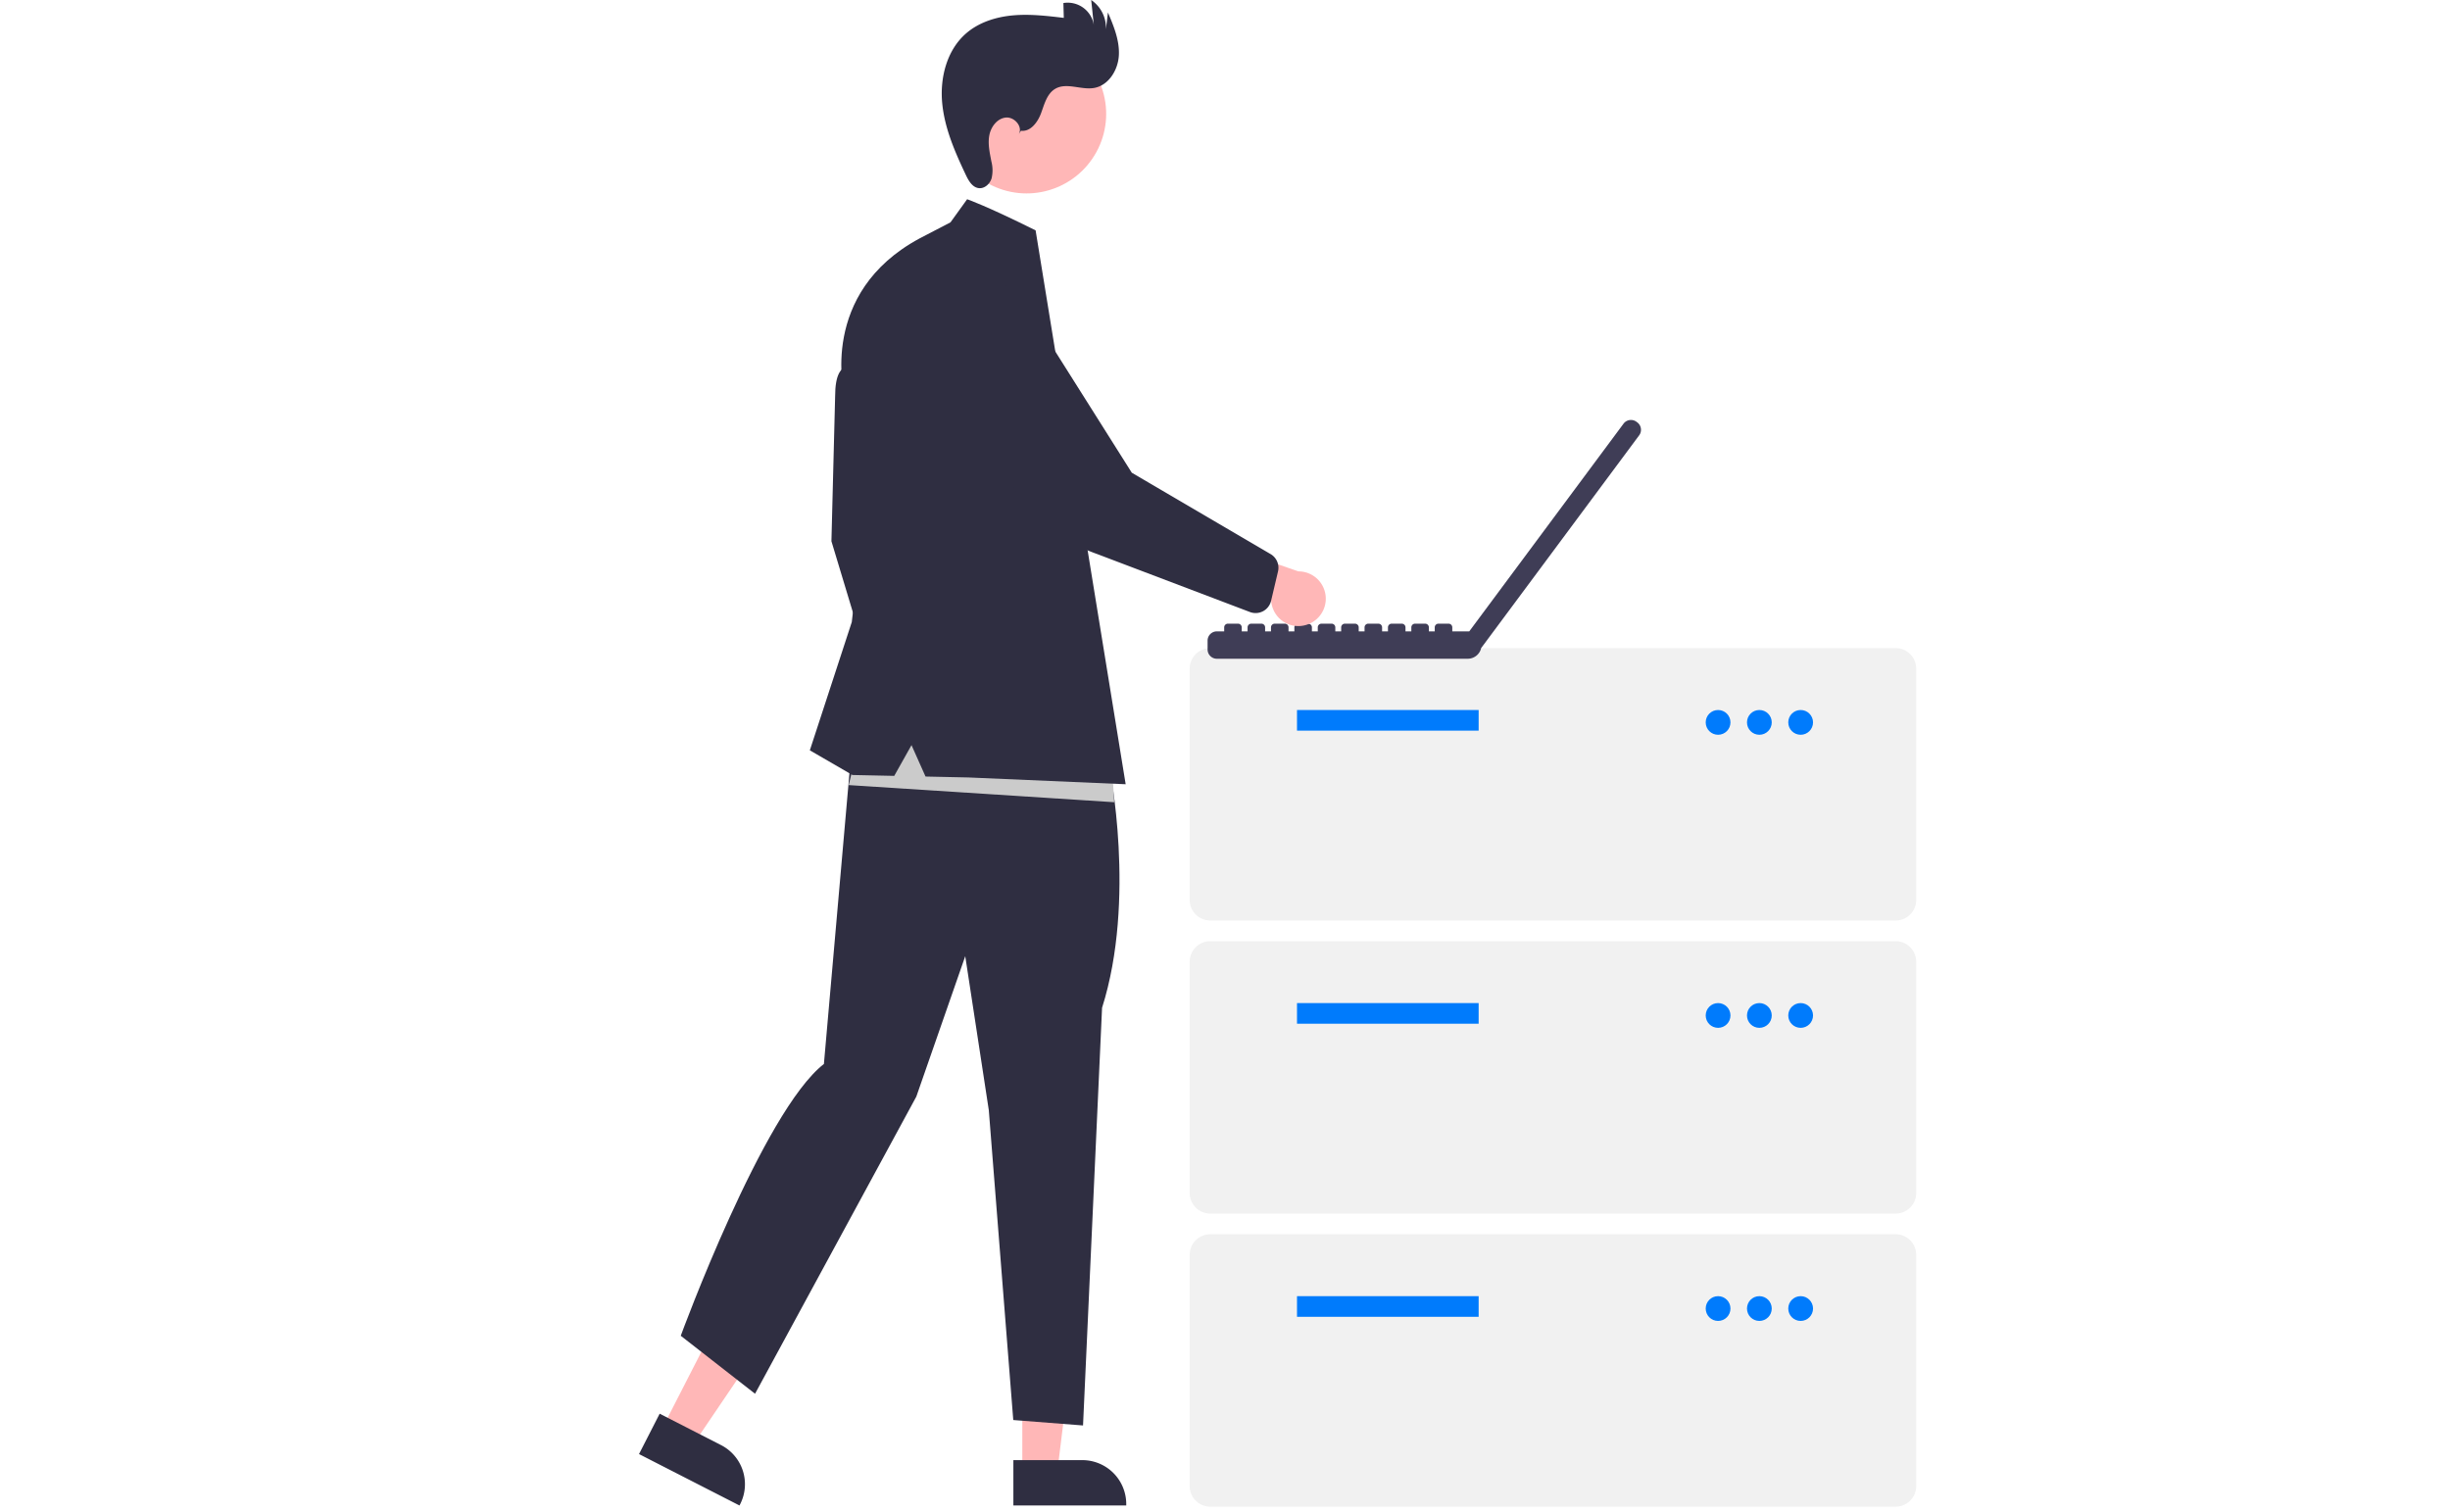 <?xml version="1.0" encoding="UTF-8" standalone="no"?>
<svg
   xmlns:dc="http://purl.org/dc/elements/1.1/"
   xmlns:cc="http://creativecommons.org/ns#"
   xmlns:rdf="http://www.w3.org/1999/02/22-rdf-syntax-ns#"
   xmlns:svg="http://www.w3.org/2000/svg"
   xmlns="http://www.w3.org/2000/svg"
   xmlns:sodipodi="http://sodipodi.sourceforge.net/DTD/sodipodi-0.dtd"
   xmlns:inkscape="http://www.inkscape.org/namespaces/inkscape"
   id="a6249f6b-4bee-49cf-a42b-14ab87a0b78f"
   data-name="Layer 1"
   width="945"
   height="583.224"
   viewBox="0 0 945 583.224"
   version="1.1"
   sodipodi:docname="nube-automanejada.svg"
   inkscape:version="1.0.2 (e86c870879, 2021-01-15)">
  <defs
     id="defs69" />
  <sodipodi:namedview
     pagecolor="#ffffff"
     bordercolor="#666666"
     borderopacity="1"
     objecttolerance="10"
     gridtolerance="10"
     guidetolerance="10"
     inkscape:pageopacity="0"
     inkscape:pageshadow="2"
     inkscape:window-width="1920"
     inkscape:window-height="995"
     id="namedview67"
     showgrid="false"
     inkscape:zoom="0.3203329"
     inkscape:cx="1448.0165"
     inkscape:cy="900.76891"
     inkscape:window-x="0"
     inkscape:window-y="28"
     inkscape:window-maximized="1"
     inkscape:current-layer="a6249f6b-4bee-49cf-a42b-14ab87a0b78f" />
  <path
     d="M858.659,513.481H594.335a7.971,7.971,0,0,1-7.962-7.962V416.349a7.971,7.971,0,0,1,7.962-7.962H858.659a7.971,7.971,0,0,1,7.962,7.962V505.519A7.971,7.971,0,0,1,858.659,513.481Z"
     transform="translate(-127.5 -158.388)"
     fill="#f1f1f1"
     id="path8" />
  <rect
     x="500.274"
     y="273.885"
     width="70.062"
     height="7.962"
     fill="#007bfc"
     id="rect10" />
  <circle
     cx="662.69"
     cy="278.662"
     r="4.777"
     fill="#007bfc"
     id="circle12" />
  <circle
     cx="678.613"
     cy="278.662"
     r="4.777"
     fill="#007bfc"
     id="circle14" />
  <circle
     cx="694.536"
     cy="278.662"
     r="4.777"
     fill="#007bfc"
     id="circle16" />
  <path
     d="M858.659,626.535H594.335a7.971,7.971,0,0,1-7.962-7.962V529.404a7.971,7.971,0,0,1,7.962-7.962H858.659a7.971,7.971,0,0,1,7.962,7.962v89.17A7.971,7.971,0,0,1,858.659,626.535Z"
     transform="translate(-127.5 -158.388)"
     fill="#f1f1f1"
     id="path18" />
  <rect
     x="500.274"
     y="386.939"
     width="70.062"
     height="7.962"
     fill="#007bfc"
     id="rect20" />
  <circle
     cx="662.69"
     cy="391.716"
     r="4.777"
     fill="#007bfc"
     id="circle22" />
  <circle
     cx="678.613"
     cy="391.716"
     r="4.777"
     fill="#007bfc"
     id="circle24" />
  <circle
     cx="694.536"
     cy="391.716"
     r="4.777"
     fill="#007bfc"
     id="circle26" />
  <path
     d="M858.659,739.589H594.335a7.971,7.971,0,0,1-7.962-7.962V642.458a7.971,7.971,0,0,1,7.962-7.962H858.659a7.971,7.971,0,0,1,7.962,7.962v89.17A7.971,7.971,0,0,1,858.659,739.589Z"
     transform="translate(-127.5 -158.388)"
     fill="#f1f1f1"
     id="path28" />
  <rect
     x="500.274"
     y="499.993"
     width="70.062"
     height="7.962"
     fill="#007bfc"
     id="rect30" />
  <circle
     cx="662.69"
     cy="504.77"
     r="4.777"
     fill="#007bfc"
     id="circle32" />
  <circle
     cx="678.613"
     cy="504.77"
     r="4.777"
     fill="#007bfc"
     id="circle34" />
  <circle
     cx="694.536"
     cy="504.77"
     r="4.777"
     fill="#007bfc"
     id="circle36" />
  <path
     d="M759.012,321.315l-.292-.216-.007-.005a3.576,3.576,0,0,0-5.003.739L694.213,401.938h-6.546v-1.538a1.431,1.431,0,0,0-1.431-1.431h-3.905a1.431,1.431,0,0,0-1.431,1.431v1.538h-2.26v-1.538a1.431,1.431,0,0,0-1.431-1.431h-3.905a1.431,1.431,0,0,0-1.431,1.431v1.538h-2.253v-1.538a1.431,1.431,0,0,0-1.431-1.431h-3.905a1.431,1.431,0,0,0-1.431,1.431v1.538h-2.26v-1.538a1.431,1.431,0,0,0-1.431-1.431H655.259a1.431,1.431,0,0,0-1.431,1.431v1.538h-2.253v-1.538a1.431,1.431,0,0,0-1.431-1.431h-3.905a1.43,1.43,0,0,0-1.431,1.431v1.538H642.549v-1.538a1.431,1.431,0,0,0-1.431-1.431H637.213a1.431,1.431,0,0,0-1.431,1.431v1.538h-2.26v-1.538a1.431,1.431,0,0,0-1.431-1.431h-3.905a1.431,1.431,0,0,0-1.431,1.431v1.538h-2.253v-1.538a1.431,1.431,0,0,0-1.431-1.431h-3.905a1.431,1.431,0,0,0-1.431,1.431v1.538h-2.26v-1.538a1.431,1.431,0,0,0-1.431-1.431h-3.905a1.431,1.431,0,0,0-1.431,1.431v1.538h-2.253v-1.538a1.431,1.431,0,0,0-1.431-1.431h-3.905a1.431,1.431,0,0,0-1.431,1.431v1.538H596.858a3.576,3.576,0,0,0-3.576,3.576V408.926a3.576,3.576,0,0,0,3.576,3.576h96.762a5.329,5.329,0,0,0,5.218-4.247l.037.028L759.745,326.325l.006-.007A3.577,3.577,0,0,0,759.012,321.315Z"
     transform="translate(-127.5 -158.388)"
     fill="#3f3d56"
     id="path38" />
  <polygon
     points="255.504 550.825 267.523 556.976 296.966 513.544 279.228 504.466 255.504 550.825"
     fill="#ffb7b7"
     id="polygon40" />
  <path
     d="M381.946,703.72l23.67,12.113.001 0a16.946,16.946,0,0,1,7.364,22.804l-.251.49-38.754-19.833Z"
     transform="translate(-127.5 -158.388)"
     fill="#2f2e41"
     id="path42" />
  <polygon
     points="394.317 567.652 407.819 567.652 414.242 515.575 394.315 515.575 394.317 567.652"
     fill="#ffb7b7"
     id="polygon44" />
  <path
     d="M518.373,721.632l26.589-.001h.001a16.946,16.946,0,0,1,16.945,16.944v.551l-43.534.002Z"
     transform="translate(-127.5 -158.388)"
     fill="#2f2e41"
     id="path46" />
  <path
     d="M458.663,301.261s-9.041-6.927-9.041,9.993l-1.428,55.913,15.941,52.82,9.279-17.131-3.807-37.117Z"
     transform="translate(-127.5 -158.388)"
     fill="#2f2e41"
     id="path48" />
  <path
     d="M555.377,454.192s10.484,51.058-2.796,92.96l-7.339,161.107-26.909-2.097-9.436-119.52-9.086-59.41-18.872,54.168L418.733,696.027l-28.657-22.366s31.756-86.649,55.217-104.842l11.766-134.011Z"
     transform="translate(-127.5 -158.388)"
     fill="#2f2e41"
     id="path50" />
  <circle
     cx="523.48"
     cy="202.314"
     r="30.683"
     transform="translate(-32.633 406.214) rotate(-61.337)"
     fill="#ffb7b7"
     id="circle52" />
  <path
     d="M521.309,208.822c3.678.479,6.453-3.285,7.739-6.763s2.267-7.529,5.465-9.408c4.369-2.567,9.959.52,14.955-.327,5.642-.957,9.311-6.936,9.598-12.651s-1.987-11.212-4.219-16.482l-.779,6.549a12.987,12.987,0,0,0-5.675-11.352l1.004,9.609A10.199,10.199,0,0,0,537.664,159.558l.158,5.726c-6.517-.775-13.09-1.551-19.626-.961s-13.118,2.658-18.071,6.963c-7.41,6.439-10.116,17.041-9.208,26.815s4.943,18.957,9.149,27.827c1.058,2.232,2.521,4.75,4.975,5.034,2.204.255,4.222-1.587,4.907-3.698a13.404,13.404,0,0,0-.059-6.585c-.62-3.295-1.402-6.662-.819-9.963s2.958-6.564,6.286-6.968,6.733,3.399,5.133,6.345Z"
     transform="translate(-127.5 -158.388)"
     fill="#2f2e41"
     id="path54" />
  <polygon
     points="429.776 309.458 327.357 302.85 335.066 270.913 428.674 291.838 429.776 309.458"
     fill="#cbcbcb"
     id="polygon56" />
  <path
     d="M494.114,244.158l6.424-8.919s7.18,2.44,26.41,12.012l1.359,8.356L561.685,460.909,501.014,458.292l-16.522-.352-5.407-12.12-6.667,11.863-16.134-.343-16.417-9.517,16.179-49.489,5.234-45.206-8.089-42.589s-10.179-39.108,29.027-60.195Z"
     transform="translate(-127.5 -158.388)"
     fill="#2f2e41"
     id="path58" />
  <path
     d="M630.863,399.573a10.486,10.486,0,0,1-13.041-9.406L581.827,380.526l14.48-12.857,31.962,11.127a10.543,10.543,0,0,1,2.595,20.777Z"
     transform="translate(-127.5 -158.388)"
     fill="#ffb7b7"
     id="path60" />
  <path
     d="M614.741,394.13a6.142,6.142,0,0,1-4.987.396l-59.213-22.474a63.227,63.227,0,0,1-34.032-28.684l-24.693-44.049a19.765,19.765,0,1,1,29.491-26.323L564.047,340.737l53.787,31.534a6.155,6.155,0,0,1,2.617,6.546l-2.675,11.334a6.143,6.143,0,0,1-1.866,3.15A6.074,6.074,0,0,1,614.741,394.13Z"
     transform="translate(-127.5 -158.388)"
     fill="#2f2e41"
     id="path62" />
</svg>
